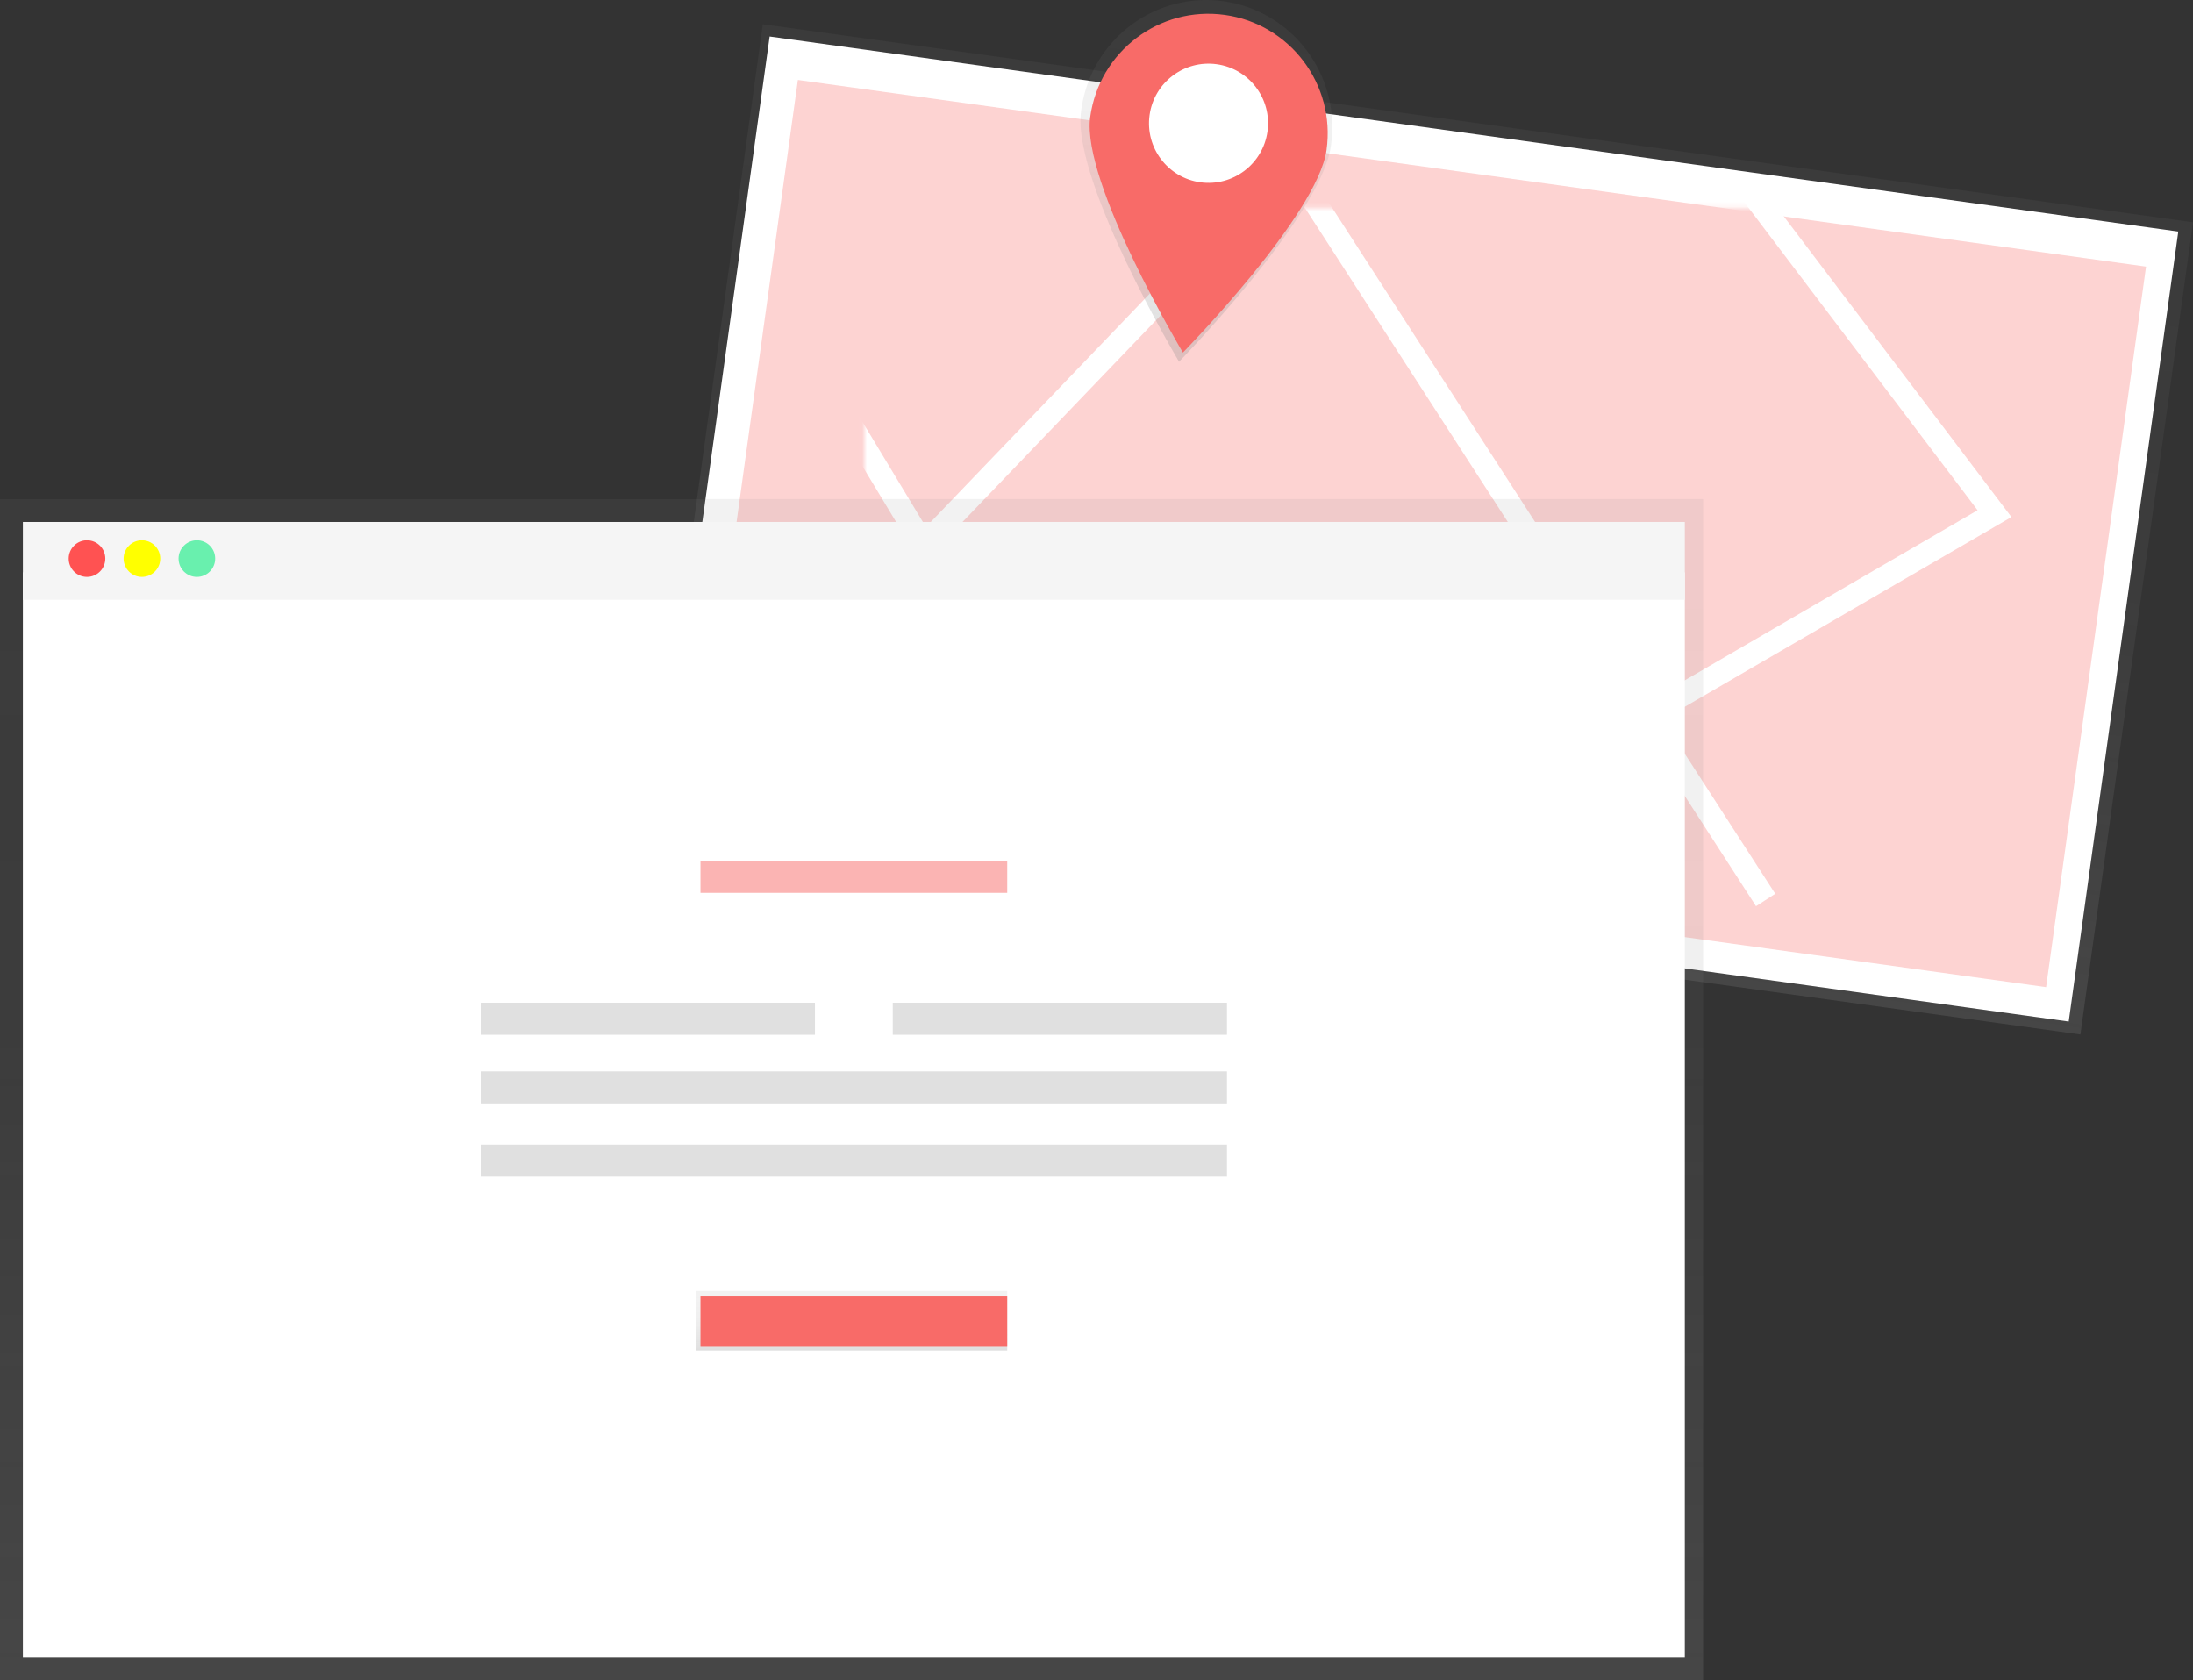
<svg width="479px" height="367px" viewBox="0 0 479 367" version="1.1" xmlns="http://www.w3.org/2000/svg" xmlns:xlink="http://www.w3.org/1999/xlink">
    <rect x="0" y="0" width="479" height="367" fill="#333333" stroke="none"/>
    <defs>
        <linearGradient x1="0%" y1="50.123%" x2="99.997%" y2="50.123%" id="linearGradient-1">
            <stop stop-color="#808080" stop-opacity="0.25" offset="0%"></stop>
            <stop stop-color="#808080" stop-opacity="0.12" offset="54%"></stop>
            <stop stop-color="#808080" stop-opacity="0.1" offset="100%"></stop>
        </linearGradient>
        <polygon id="path-2" points="9.969 19.842 307.242 19.801 307.22 178.678 9.947 178.719"></polygon>
        <linearGradient x1="43.776%" y1="99.802%" x2="53.262%" y2="0.64%" id="linearGradient-4">
            <stop stop-color="#808080" stop-opacity="0.25" offset="0%"></stop>
            <stop stop-color="#808080" stop-opacity="0.12" offset="54%"></stop>
            <stop stop-color="#808080" stop-opacity="0.1" offset="100%"></stop>
        </linearGradient>
        <linearGradient x1="49.999%" y1="100%" x2="49.999%" y2="0%" id="linearGradient-5">
            <stop stop-color="#808080" stop-opacity="0.25" offset="0%"></stop>
            <stop stop-color="#808080" stop-opacity="0.12" offset="54%"></stop>
            <stop stop-color="#808080" stop-opacity="0.1" offset="100%"></stop>
        </linearGradient>
        <linearGradient x1="49.996%" y1="100%" x2="49.996%" y2="0%" id="linearGradient-6">
            <stop stop-color="#808080" stop-opacity="0.25" offset="0%"></stop>
            <stop stop-color="#808080" stop-opacity="0.12" offset="54%"></stop>
            <stop stop-color="#808080" stop-opacity="0.1" offset="100%"></stop>
        </linearGradient>
    </defs>
    <g id="Page-1" stroke="none" stroke-width="1" fill="none" fill-rule="evenodd">
        <g id="Desktop-HD" transform="translate(-186, -977)">
            <g id="undraw_address_udes" transform="translate(186, 977)">
                <polygon id="Rectangle" fill="url(#linearGradient-1)" fill-rule="nonzero" transform="translate(310.511, 115.612) rotate(-82.11) translate(-310.511, -115.612) " points="220.954 -42.085 400.032 -42.064 400.069 273.309 220.99 273.288"></polygon>
                <polygon id="Rectangle" fill="#FFFFFF" fill-rule="nonzero" transform="translate(309.98, 115.538) rotate(7.89) translate(-309.98, -115.538) " points="154.685 28.462 465.296 28.426 465.275 202.615 154.665 202.651"></polygon>
                <g id="Group" opacity="0.3" transform="translate(152, 17)">
                    <polygon id="f33a93cd-dff1-45ca-976d-3ca4de540e86" fill="#F86B68" fill-rule="nonzero" transform="translate(158.594, 99.528) rotate(7.89) translate(-158.594, -99.528) " points="9.969 20.11 307.242 20.069 307.22 178.946 9.947 178.987"></polygon>
                    <g id="Clipped" transform="translate(26.851, 8.604)">
                        <mask id="mask-3" fill="white">
                            <use xlink:href="#path-2"></use>
                        </mask>
                        <g id="7312e2fe-1465-434b-8399-0e3c35e3f2aa" transform="translate(158.594, 99.26) rotate(7.89) translate(-158.594, -99.26) "></g>
                        <polyline id="Path" stroke="#FFFFFF" stroke-width="5" fill="#F86B68" fill-rule="nonzero" mask="url(#mask-3)" points="-62.371 -47.686 57.148 150.234 129.854 160.301 256.794 86.576 156.588 -45.748 -21.015 139.409 -122.558 101.293 58.87 -58.041 206.8 170.955"></polyline>
                    </g>
                </g>
                <path d="M290.69,31.909 C288.596,47.142 257.528,79 257.528,79 C257.528,79 234.038,39.515 236.132,24.282 C237.381,14.362 243.819,5.884 252.989,2.084 C262.159,-1.716 272.647,-0.252 280.449,5.918 C288.252,12.087 292.165,22.009 290.695,31.898 L290.69,31.909 Z" id="Path" fill="url(#linearGradient-4)" fill-rule="nonzero"></path>
                <path d="M289.755,32.708 C287.774,47.034 258.374,77 258.374,77 C258.374,77 236.144,39.866 238.125,25.539 C240.101,11.249 253.26,1.27 267.515,3.251 C281.771,5.231 291.726,18.422 289.75,32.713 L289.755,32.708 Z" id="Path" fill="#F86B68" fill-rule="nonzero"></path>
                <ellipse id="Oval" fill="#FFFFFF" fill-rule="nonzero" transform="translate(263.968, 26.919) rotate(-82.11) translate(-263.968, -26.919) " cx="263.968" cy="26.919" rx="13.02" ry="13"></ellipse>
                <polygon id="Path" fill="url(#linearGradient-5)" fill-rule="nonzero" points="0 109 0 122.018 0 367 372 367 372 122.018 372 109"></polygon>
                <rect id="Rectangle" fill="#FFFFFF" fill-rule="nonzero" x="5" y="125" width="363" height="237"></rect>
                <rect id="Rectangle" fill="#F5F5F5" fill-rule="nonzero" x="5" y="114" width="363" height="17"></rect>
                <circle id="Oval" fill="#FF5252" fill-rule="nonzero" cx="19" cy="122" r="4"></circle>
                <circle id="Oval" fill="#FFFF00" fill-rule="nonzero" cx="31" cy="122" r="4"></circle>
                <circle id="Oval" fill="#69F0AE" fill-rule="nonzero" cx="43" cy="122" r="4"></circle>
                <rect id="Rectangle" fill="#F86B68" fill-rule="nonzero" opacity="0.5" x="153" y="188" width="67" height="7"></rect>
                <rect id="Rectangle" fill="#E0E0E0" fill-rule="nonzero" x="105" y="219" width="73" height="7"></rect>
                <rect id="Rectangle" fill="#E0E0E0" fill-rule="nonzero" transform="translate(231.5, 222.5) rotate(-180) translate(-231.5, -222.5) " x="195" y="219" width="73" height="7"></rect>
                <rect id="Rectangle" fill="#E0E0E0" fill-rule="nonzero" x="105" y="234" width="163" height="7"></rect>
                <rect id="Rectangle" fill="#E0E0E0" fill-rule="nonzero" x="105" y="250" width="163" height="7"></rect>
                <rect id="Rectangle" fill="url(#linearGradient-6)" fill-rule="nonzero" x="152" y="282" width="68" height="13"></rect>
                <rect id="Rectangle" fill="#F86B68" fill-rule="nonzero" x="153" y="283" width="67" height="11"></rect>
            </g>
        </g>
    </g>
</svg>
